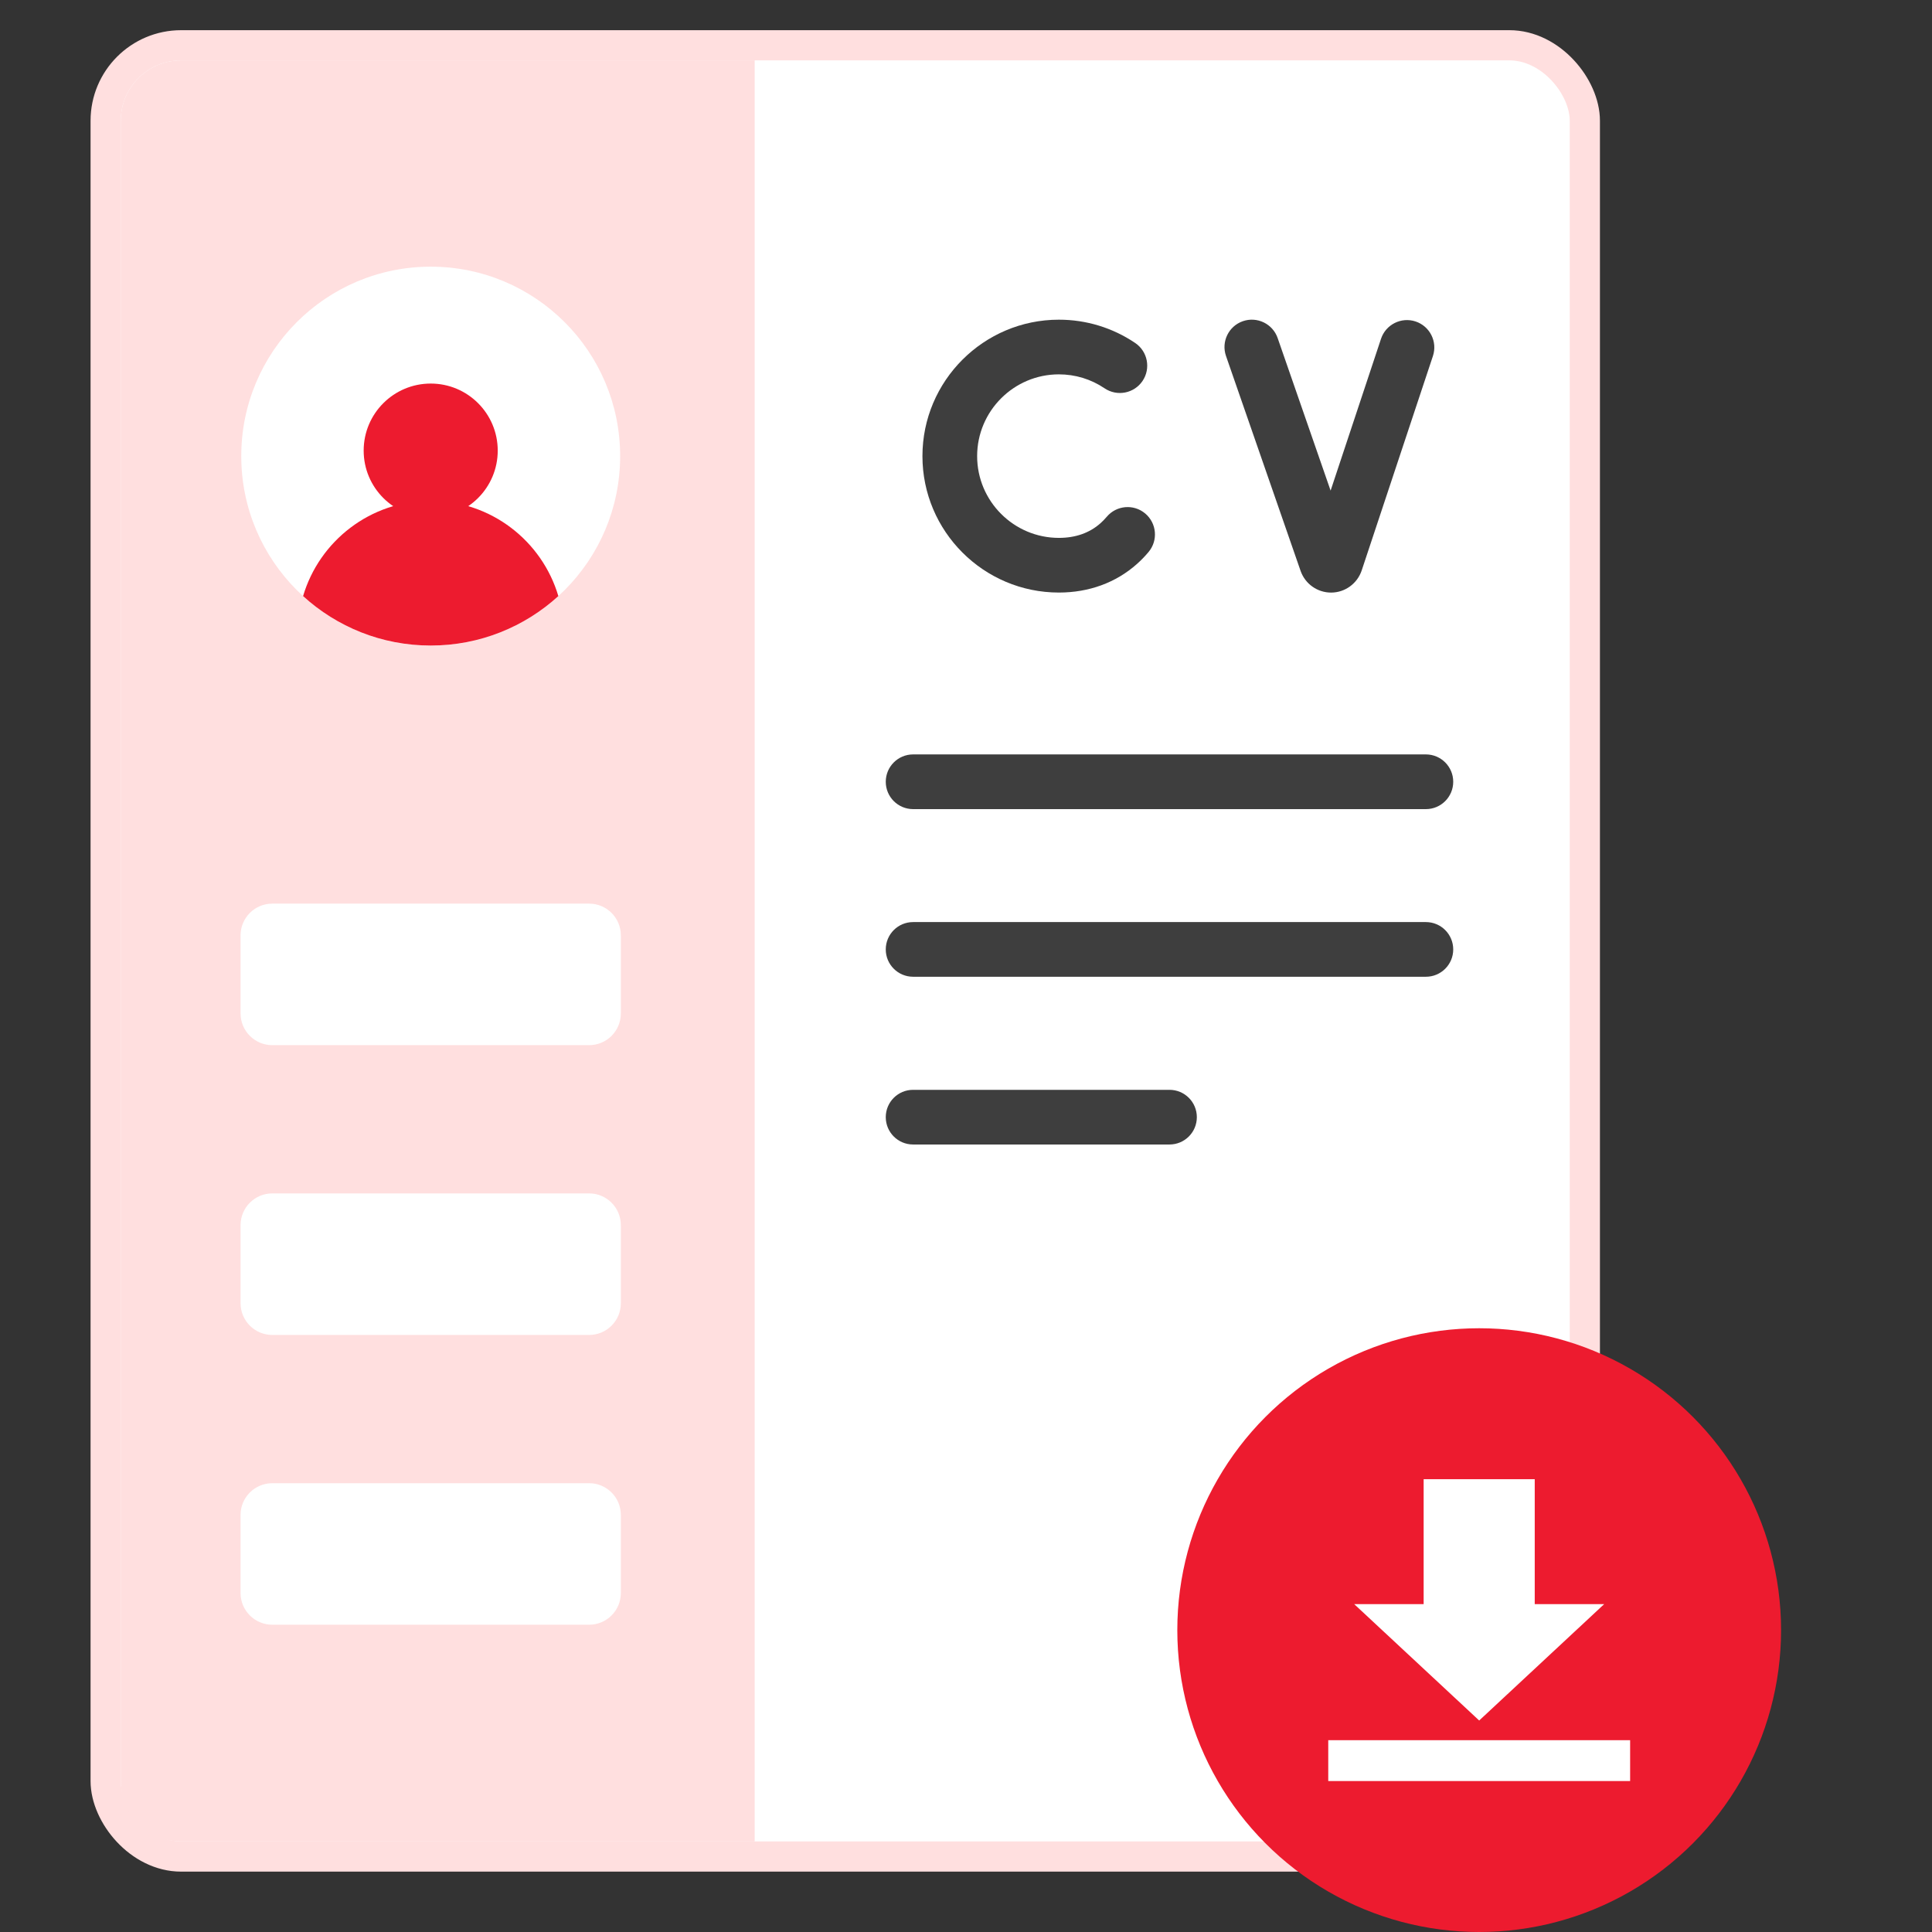 <svg width="64" height="64" viewBox="0 0 64 64" fill="none" xmlns="http://www.w3.org/2000/svg">
<rect x="0" y="0" width="64" height="64" fill="#333333" stroke="none"/>
<g id="cv 1">
<rect id="Rectangle 678" x="3.5" y="1.5" width="49" height="60" rx="2.5" fill="white" stroke="#FFDFDF"/>
<path id="Rectangle 679" d="M4 4C4 2.895 4.895 2 6 2H25V61H6C4.895 61 4 60.105 4 59V4Z" fill="#FFDFDF"/>
<g id="Group">
<g id="Group_2">
<g id="Group_3">
<g id="Group_4">
<g id="Group_5">
<path id="Vector" d="M35.077 19.629C32.585 19.629 30.557 17.602 30.557 15.11C30.557 12.617 32.585 10.59 35.077 10.59C35.983 10.59 36.857 10.857 37.605 11.362C38.019 11.642 38.128 12.205 37.848 12.62C37.568 13.034 37.005 13.143 36.59 12.863C36.143 12.561 35.62 12.401 35.077 12.401C33.584 12.401 32.369 13.616 32.369 15.11C32.369 16.603 33.584 17.818 35.077 17.818C35.63 17.818 36.094 17.654 36.458 17.33C36.529 17.266 36.597 17.196 36.66 17.122C36.981 16.738 37.552 16.688 37.935 17.009C38.319 17.331 38.369 17.902 38.048 18.285C37.929 18.427 37.799 18.561 37.663 18.682C36.967 19.302 36.073 19.629 35.077 19.629Z" fill="#3E3E3E"/>
</g>
</g>
<g id="Group_6">
<g id="Group_7">
<path id="Vector_2" d="M44.093 19.63C43.642 19.63 43.238 19.345 43.086 18.918L40.613 11.793C40.449 11.32 40.699 10.804 41.171 10.64C41.644 10.476 42.16 10.726 42.324 11.199L44.078 16.252L45.748 11.223C45.906 10.749 46.419 10.492 46.893 10.649C47.368 10.807 47.625 11.32 47.467 11.795L45.107 18.899C44.959 19.335 44.555 19.627 44.101 19.63C44.098 19.63 44.096 19.63 44.093 19.63Z" fill="#3E3E3E"/>
</g>
</g>
</g>
<g id="Group_8">
<g id="Group_9">
<path id="Vector_3" d="M14.268 21.385C17.734 21.385 20.543 18.575 20.543 15.109C20.543 11.644 17.734 8.834 14.268 8.834C10.802 8.834 7.992 11.644 7.992 15.109C7.992 18.575 10.802 21.385 14.268 21.385Z" fill="white"/>
<path id="Vector_4" d="M14.268 16.589C12.268 16.589 10.58 17.921 10.04 19.746C11.156 20.763 12.639 21.384 14.268 21.384C15.897 21.384 17.38 20.763 18.496 19.746C17.956 17.921 16.268 16.589 14.268 16.589Z" fill="#ED1B2F"/>
<path id="Vector_5" d="M14.268 17.147C15.494 17.147 16.488 16.153 16.488 14.927C16.488 13.7 15.494 12.706 14.268 12.706C13.042 12.706 12.047 13.7 12.047 14.927C12.047 16.153 13.042 17.147 14.268 17.147Z" fill="#ED1B2F"/>
</g>
</g>
<g id="Group_10">
<path id="Vector_6" d="M19.516 34.622H9.02C8.44 34.622 7.969 34.152 7.969 33.572V30.984C7.969 30.404 8.44 29.934 9.02 29.934H19.516C20.096 29.934 20.566 30.404 20.566 30.984V33.572C20.566 34.152 20.096 34.622 19.516 34.622Z" fill="white"/>
<path id="Vector_7" d="M19.516 44.222H9.02C8.44 44.222 7.969 43.752 7.969 43.171V40.584C7.969 40.004 8.44 39.533 9.02 39.533H19.516C20.096 39.533 20.566 40.004 20.566 40.584V43.171C20.566 43.752 20.096 44.222 19.516 44.222Z" fill="white"/>
<path id="Vector_8" d="M19.516 53.821H9.02C8.44 53.821 7.969 53.351 7.969 52.771V50.183C7.969 49.603 8.44 49.133 9.02 49.133H19.516C20.096 49.133 20.566 49.603 20.566 50.183V52.771C20.566 53.351 20.096 53.821 19.516 53.821Z" fill="white"/>
</g>
<g id="Group_11">
<g id="Group_12">
<g id="Group_13">
<path id="Vector_9" d="M47.235 32.356H30.248C29.747 32.356 29.342 31.951 29.342 31.451C29.342 30.95 29.747 30.545 30.248 30.545H47.234C47.735 30.545 48.14 30.95 48.14 31.451C48.14 31.951 47.735 32.356 47.235 32.356Z" fill="#3E3E3E"/>
</g>
<g id="Group_14">
<path id="Vector_10" d="M38.741 37.913H30.247C29.747 37.913 29.342 37.508 29.342 37.007C29.342 36.507 29.747 36.102 30.247 36.102H38.741C39.241 36.102 39.647 36.507 39.647 37.007C39.647 37.508 39.241 37.913 38.741 37.913Z" fill="#3E3E3E"/>
</g>
</g>
<g id="Group_15">
<g id="Group_16">
<path id="Vector_11" d="M47.235 26.803H30.248C29.747 26.803 29.342 26.397 29.342 25.897C29.342 25.397 29.747 24.991 30.248 24.991H47.234C47.735 24.991 48.14 25.397 48.14 25.897C48.14 26.397 47.735 26.803 47.235 26.803Z" fill="#3E3E3E"/>
</g>
</g>
</g>
</g>
</g>
<g id="Group 6159">
<circle id="Ellipse 295" cx="49" cy="54" r="10" fill="#ED1B2F"/>
<path id="Vector_12" d="M44 57.646H54V59H44V57.646ZM50.84 49H47.16V53.139H44.86L49 56.994L53.14 53.139H50.84V49Z" fill="white"/>
</g>
</g>
</svg>
